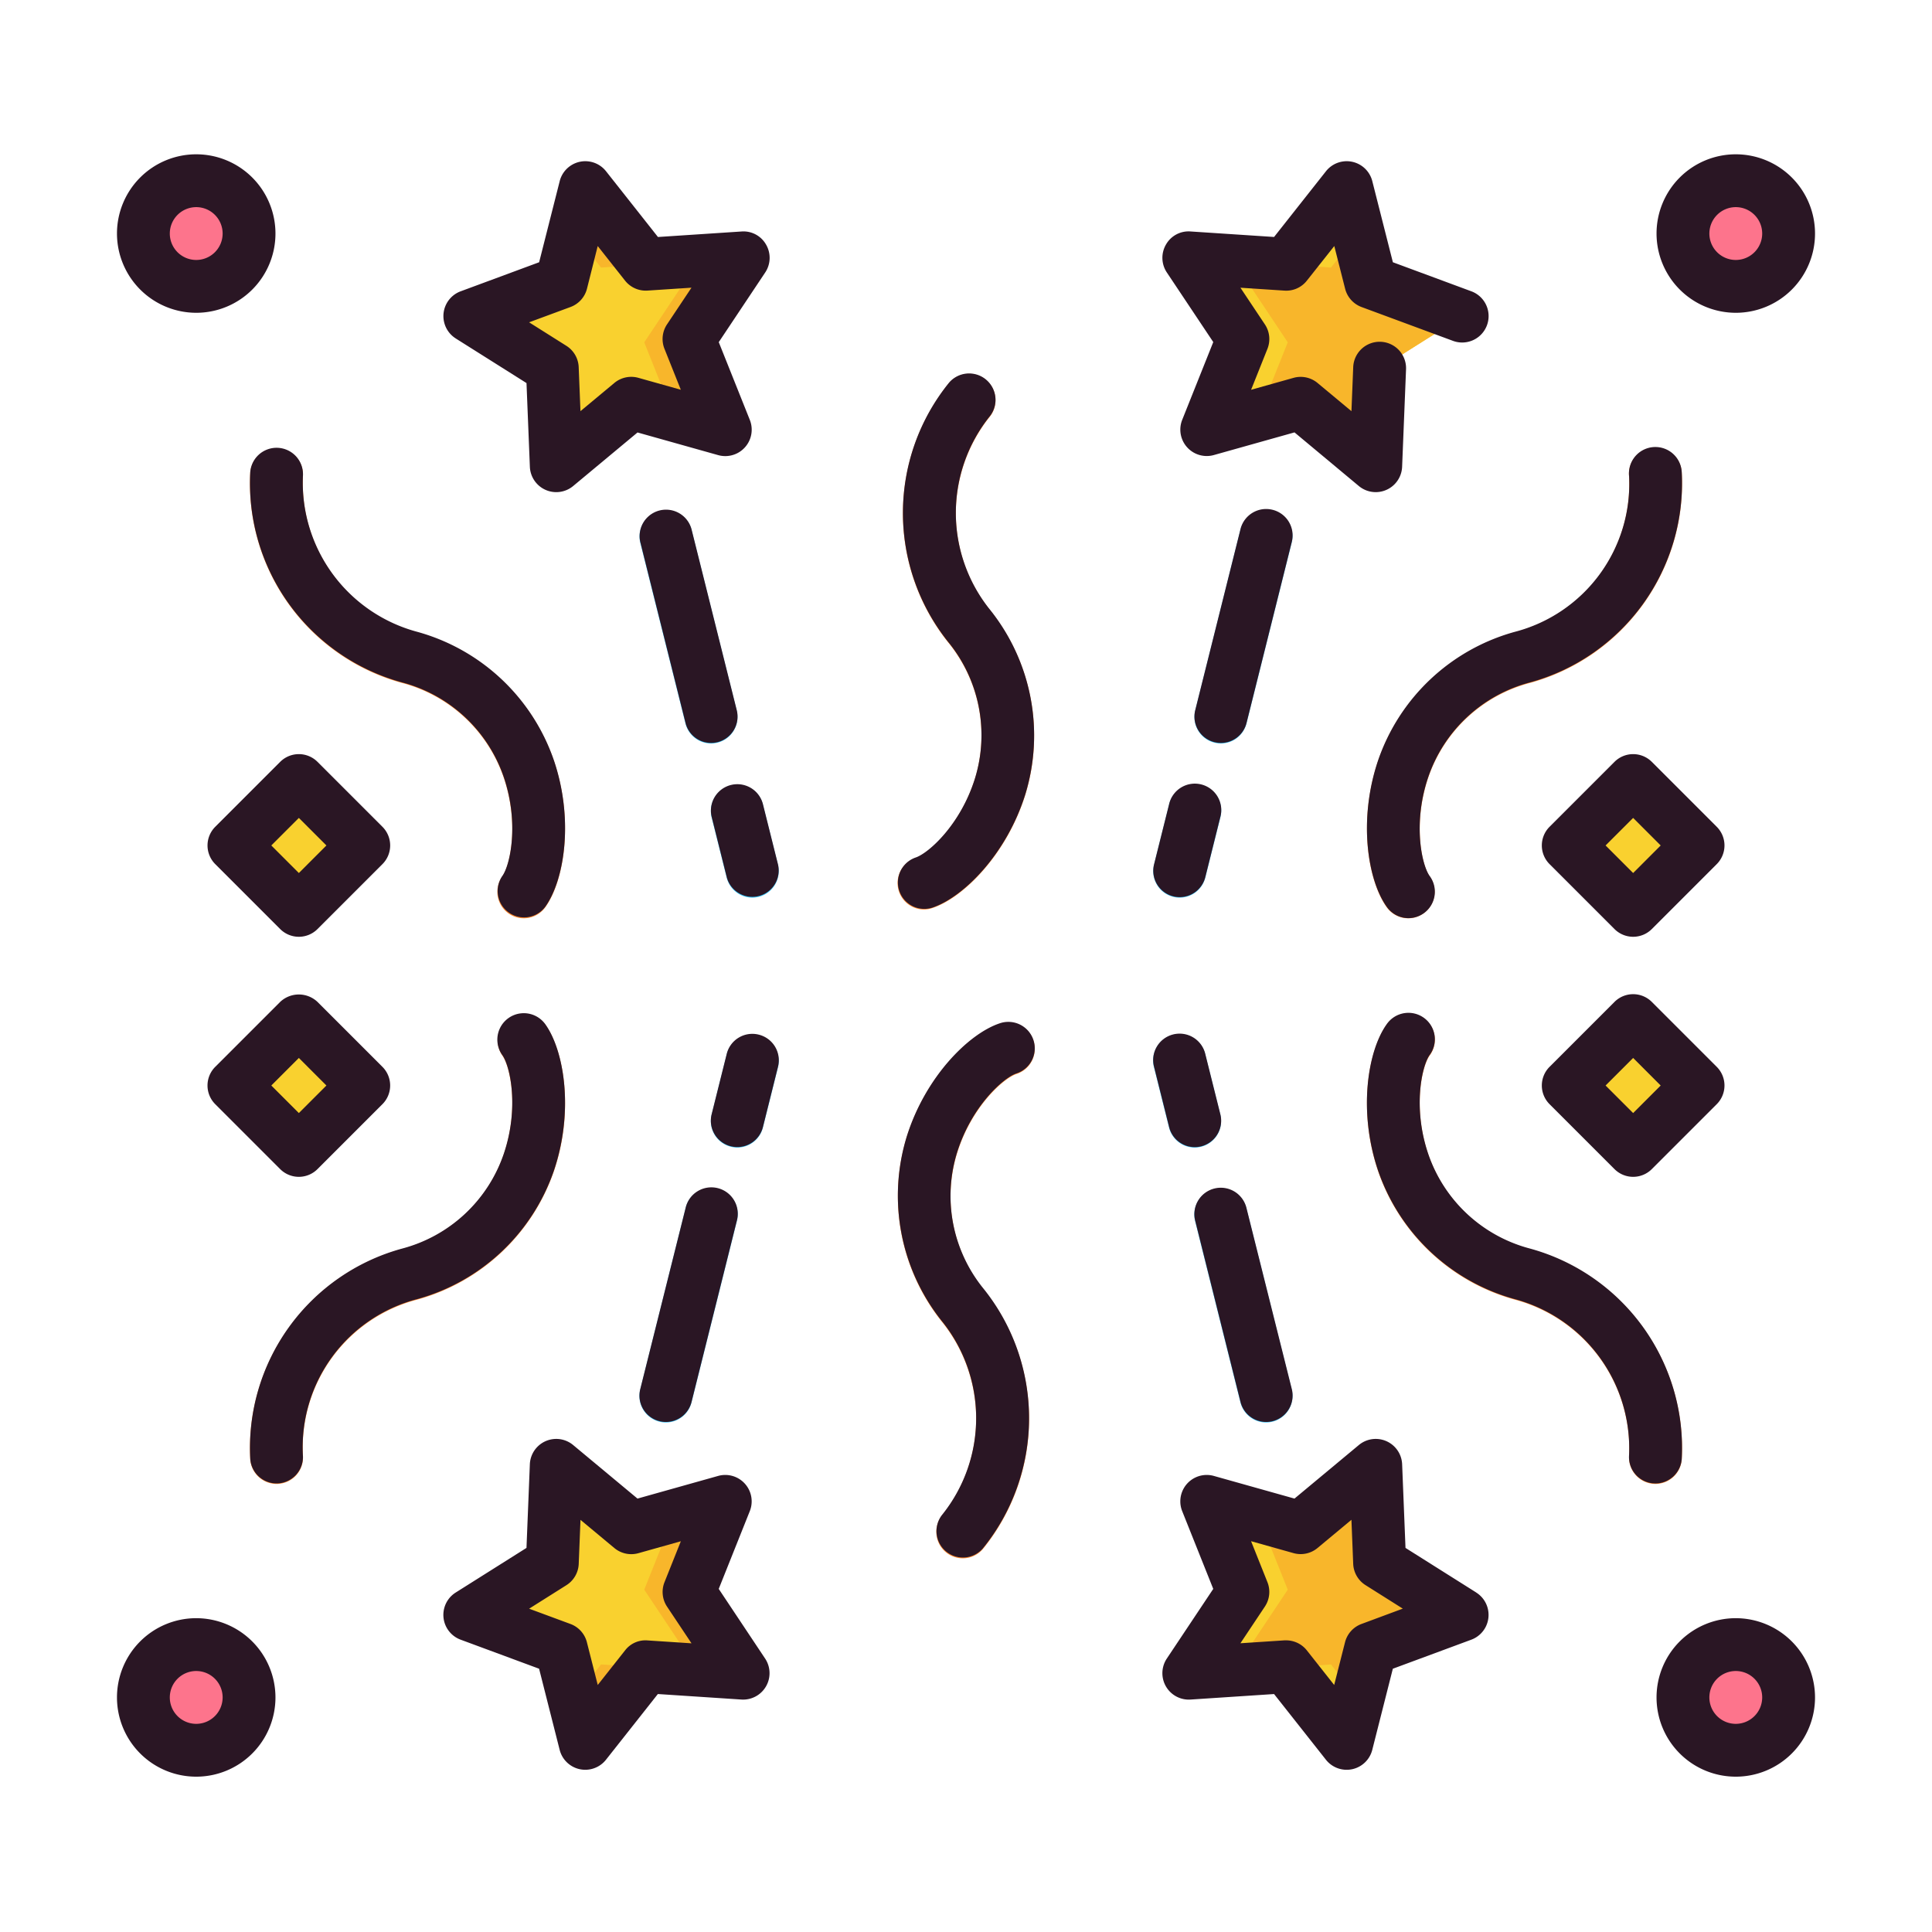 <svg id="Layer_1" data-name="Layer 1" xmlns="http://www.w3.org/2000/svg" viewBox="0 0 128 128"><title>CONFETTI</title><path d="M63.782,103.243a1.75,1.75,0,0,1-1.332-2.884,10.229,10.229,0,0,0-.067-12.816,13.326,13.326,0,0,1-2.31-12.205c1.235-3.953,4.095-6.817,6.157-7.5a1.75,1.75,0,1,1,1.107,3.32c-.864.288-2.97,2.174-3.924,5.228a9.737,9.737,0,0,0,1.77,9.062,13.7,13.7,0,0,1-.071,17.188A1.747,1.747,0,0,1,63.782,103.243Z" style="fill:#fd852b"/><path d="M109.677,98.315c-.047,0-.095,0-.143-.006a1.75,1.75,0,0,1-1.6-1.877A10.228,10.228,0,0,0,100.345,86.1,13.32,13.32,0,0,1,91.3,77.584c-1.324-3.924-.693-7.922.571-9.691a1.751,1.751,0,1,1,2.848,2.037c-.53.74-1.126,3.5-.1,6.535a9.737,9.737,0,0,0,6.757,6.292,13.693,13.693,0,0,1,10.043,13.949A1.75,1.75,0,0,1,109.677,98.315Z" style="fill:#fd852b"/><path d="M18.323,98.315a1.749,1.749,0,0,1-1.742-1.609A13.693,13.693,0,0,1,26.624,82.757a9.737,9.737,0,0,0,6.757-6.292c1.023-3.032.428-5.795-.1-6.535a1.751,1.751,0,0,1,2.848-2.037c1.265,1.769,1.9,5.768.571,9.691A13.32,13.32,0,0,1,27.655,86.1a10.132,10.132,0,0,0-7.586,10.324,1.749,1.749,0,0,1-1.6,1.885C18.418,98.314,18.37,98.315,18.323,98.315Z" style="fill:#fd852b"/><polygon points="89.222 115.536 85.213 110.462 78.761 110.888 82.348 105.508 79.95 99.503 86.175 101.252 91.145 97.115 91.405 103.576 96.875 107.025 90.811 109.269 89.222 115.536" style="fill:#f9d12f"/><path d="M83.884,94.243a1.75,1.75,0,0,1-1.7-1.325l-3-12a1.75,1.75,0,1,1,3.395-.85l3,12a1.751,1.751,0,0,1-1.7,2.175Z" style="fill:#2ec3fc"/><path d="M79.153,76.029a1.75,1.75,0,0,1-1.7-1.325l-1-4a1.75,1.75,0,1,1,3.395-.85l1,4a1.751,1.751,0,0,1-1.7,2.175Z" style="fill:#2ec3fc"/><polygon points="38.778 115.536 42.786 110.462 49.239 110.888 45.652 105.508 48.05 99.503 41.825 101.252 36.855 97.115 36.595 103.576 31.125 107.025 37.189 109.269 38.778 115.536" style="fill:#f8b62b"/><path d="M44.116,94.243a1.726,1.726,0,0,1-.426-.053,1.748,1.748,0,0,1-1.272-2.122l3-12a1.75,1.75,0,1,1,3.394.85l-3,12A1.75,1.75,0,0,1,44.116,94.243Z" style="fill:#2ec3fc"/><path d="M48.847,76.029a1.731,1.731,0,0,1-.426-.053,1.748,1.748,0,0,1-1.272-2.122l1-4a1.75,1.75,0,0,1,3.395.85l-1,4A1.75,1.75,0,0,1,48.847,76.029Z" style="fill:#2ec3fc"/><rect x="105.16" y="68.911" width="6.082" height="6.082" transform="translate(235.588 46.32) rotate(135)" style="fill:#f9d12f"/><rect x="16.758" y="68.911" width="6.082" height="6.082" transform="translate(84.677 108.83) rotate(135.001)" style="fill:#f9d12f"/><circle cx="115" cy="112.493" r="3.5" style="fill:#fd748c"/><circle cx="13" cy="112.493" r="3.5" style="fill:#fd748c"/><path d="M61.217,60.257a1.75,1.75,0,0,1-.554-3.41c.864-.288,2.97-2.174,3.924-5.228a9.737,9.737,0,0,0-1.77-9.062,13.7,13.7,0,0,1,.071-17.188,1.75,1.75,0,0,1,2.662,2.272,10.229,10.229,0,0,0,.067,12.816,13.326,13.326,0,0,1,2.31,12.205c-1.235,3.953-4.095,6.817-6.157,7.5A1.739,1.739,0,0,1,61.217,60.257Z" style="fill:#fd852b"/><path d="M34.7,60.839a1.75,1.75,0,0,1-1.422-2.769c.53-.74,1.126-3.5.1-6.535a9.737,9.737,0,0,0-6.757-6.292A13.693,13.693,0,0,1,16.581,31.294a1.75,1.75,0,0,1,3.489.273A10.228,10.228,0,0,0,27.655,41.9,13.32,13.32,0,0,1,36.7,50.416c1.324,3.924.693,7.922-.571,9.691A1.749,1.749,0,0,1,34.7,60.839Z" style="fill:#fd852b"/><path d="M93.3,60.839a1.749,1.749,0,0,1-1.426-.732c-1.265-1.77-1.9-5.768-.571-9.691a13.32,13.32,0,0,1,9.042-8.517,10.132,10.132,0,0,0,7.586-10.324,1.75,1.75,0,1,1,3.488-.281,13.693,13.693,0,0,1-10.043,13.949,9.737,9.737,0,0,0-6.757,6.292c-1.023,3.032-.428,5.795.1,6.535A1.75,1.75,0,0,1,93.3,60.839Z" style="fill:#fd852b"/><polygon points="38.778 12.464 42.786 17.538 49.239 17.112 45.652 22.492 48.05 28.497 41.825 26.748 36.855 30.885 36.595 24.424 31.125 20.975 37.189 18.731 38.778 12.464" style="fill:#f8b62b"/><path d="M47.114,49.257a1.749,1.749,0,0,1-1.7-1.325l-3-12a1.75,1.75,0,0,1,3.394-.85l3,12a1.751,1.751,0,0,1-1.7,2.175Z" style="fill:#2ec3fc"/><path d="M49.845,59.471a1.75,1.75,0,0,1-1.7-1.325l-1-4a1.75,1.75,0,0,1,3.395-.85l1,4a1.751,1.751,0,0,1-1.7,2.175Z" style="fill:#2ec3fc"/><polygon points="89.222 12.464 85.213 17.538 78.761 17.112 82.348 22.492 79.95 28.497 86.175 26.748 91.145 30.885 91.405 24.424 96.875 20.975 90.811 18.731 89.222 12.464" style="fill:#f9d12f"/><path d="M80.886,49.257a1.729,1.729,0,0,1-.426-.053,1.748,1.748,0,0,1-1.273-2.122l3-12a1.75,1.75,0,0,1,3.395.85l-3,12A1.75,1.75,0,0,1,80.886,49.257Z" style="fill:#2ec3fc"/><path d="M78.155,59.471a1.73,1.73,0,0,1-.426-.053A1.748,1.748,0,0,1,76.457,57.3l1-4a1.75,1.75,0,1,1,3.395.85l-1,4A1.75,1.75,0,0,1,78.155,59.471Z" style="fill:#2ec3fc"/><rect x="16.758" y="53.007" width="6.082" height="6.082" transform="translate(-33.833 30.416) rotate(-45)" style="fill:#f9d12f"/><rect x="105.16" y="53.007" width="6.082" height="6.082" transform="translate(-7.941 92.924) rotate(-44.999)" style="fill:#f9d12f"/><circle cx="13" cy="15.507" r="3.5" style="fill:#fd748c"/><circle cx="115" cy="15.507" r="3.5" style="fill:#fd748c"/><polygon points="42.683 105.32 44.621 100.466 41.825 101.252 40.907 100.488 36.855 97.115 36.766 99.325 36.595 103.576 31.125 107.025 37.189 109.269 38.021 112.549 39.818 110.275 42.78 110.47 42.786 110.462 46.264 110.692 42.683 105.32" style="fill:#f9d12f"/><polygon points="85.317 105.32 83.378 100.466 86.175 101.252 87.093 100.488 91.145 97.115 91.234 99.325 91.405 103.576 96.875 107.025 90.811 109.269 89.979 112.549 88.182 110.275 85.22 110.47 85.213 110.462 81.736 110.692 85.317 105.32" style="fill:#f8b62b"/><polygon points="85.317 22.68 83.378 27.534 86.175 26.748 87.093 27.512 91.145 30.885 91.234 28.675 91.405 24.424 96.875 20.975 90.811 18.731 89.979 15.451 88.182 17.725 85.22 17.53 85.213 17.538 81.736 17.308 85.317 22.68" style="fill:#f8b62b"/><polygon points="42.683 22.68 44.621 27.534 41.825 26.748 40.907 27.512 36.855 30.885 36.766 28.675 36.595 24.424 31.125 20.975 37.189 18.731 38.021 15.451 39.818 17.725 42.78 17.53 42.786 17.538 46.264 17.308 42.683 22.68" style="fill:#f9d12f"/><path d="M67.337,71.119a1.75,1.75,0,1,0-1.107-3.32c-2.062.688-4.922,3.552-6.157,7.5a13.326,13.326,0,0,0,2.31,12.205,10.229,10.229,0,0,1,.067,12.816,1.75,1.75,0,0,0,2.662,2.272,13.7,13.7,0,0,0,.071-17.188,9.737,9.737,0,0,1-1.77-9.062C64.367,73.293,66.473,71.407,67.337,71.119Z" style="fill:#2a1624"/><path d="M111.419,96.672a13.693,13.693,0,0,0-10.043-13.949,9.737,9.737,0,0,1-6.757-6.292c-1.023-3.032-.428-5.795.1-6.535a1.751,1.751,0,1,0-2.848-2.037c-1.265,1.769-1.9,5.768-.571,9.691a13.32,13.32,0,0,0,9.042,8.517A10.228,10.228,0,0,1,107.93,96.4a1.75,1.75,0,0,0,1.6,1.877c.048,0,.1.006.143.006A1.75,1.75,0,0,0,111.419,96.672Z" style="fill:#2a1624"/><path d="M36.7,77.55c1.324-3.924.693-7.922-.571-9.691A1.751,1.751,0,0,0,33.278,69.9c.53.74,1.126,3.5.1,6.535a9.737,9.737,0,0,1-6.757,6.292A13.693,13.693,0,0,0,16.581,96.672a1.749,1.749,0,0,0,1.742,1.609c.047,0,.095,0,.143-.006a1.749,1.749,0,0,0,1.6-1.885,10.132,10.132,0,0,1,7.586-10.324A13.32,13.32,0,0,0,36.7,77.55Z" style="fill:#2a1624"/><path d="M97.809,105.51l-4.691-2.957-.223-5.542a1.75,1.75,0,0,0-2.868-1.274l-4.264,3.548-5.339-1.5a1.75,1.75,0,0,0-2.1,2.334l2.057,5.15-3.076,4.614a1.75,1.75,0,0,0,1.571,2.717l5.534-.365,3.437,4.353a1.75,1.75,0,0,0,1.373.665,1.791,1.791,0,0,0,.365-.038,1.751,1.751,0,0,0,1.331-1.282l1.363-5.375,5.2-1.925a1.751,1.751,0,0,0,.326-3.122ZM90.2,107.593a1.751,1.751,0,0,0-1.089,1.212l-.718,2.829-1.81-2.291a1.749,1.749,0,0,0-1.373-.665c-.038,0-.077,0-.115,0l-2.914.192,1.62-2.43a1.75,1.75,0,0,0,.169-1.62l-1.083-2.712,2.811.79a1.749,1.749,0,0,0,1.593-.34l2.245-1.868.117,2.918a1.752,1.752,0,0,0,.815,1.41l2.471,1.558Z" style="fill:#2a1624"/><path d="M82.582,80.034a1.75,1.75,0,1,0-3.395.85l3,12a1.75,1.75,0,0,0,1.7,1.325,1.751,1.751,0,0,0,1.7-2.175Z" style="fill:#2a1624"/><path d="M79.153,76a1.751,1.751,0,0,0,1.7-2.175l-1-4a1.75,1.75,0,1,0-3.395.85l1,4A1.75,1.75,0,0,0,79.153,76Z" style="fill:#2a1624"/><path d="M47.618,105.269l2.057-5.15a1.75,1.75,0,0,0-2.1-2.334l-5.339,1.5-4.264-3.548a1.75,1.75,0,0,0-2.868,1.274l-.223,5.542-4.691,2.957a1.751,1.751,0,0,0,.326,3.122l5.2,1.925,1.363,5.375a1.751,1.751,0,0,0,1.331,1.282,1.791,1.791,0,0,0,.365.038,1.75,1.75,0,0,0,1.373-.665l3.437-4.353,5.534.365a1.75,1.75,0,0,0,1.571-2.717ZM42.9,108.682a1.7,1.7,0,0,0-1.488.661l-1.81,2.291-.718-2.829a1.751,1.751,0,0,0-1.089-1.212l-2.739-1.013,2.471-1.558a1.752,1.752,0,0,0,.815-1.41l.117-2.918,2.245,1.868a1.749,1.749,0,0,0,1.593.34l2.811-.79-1.083,2.712a1.75,1.75,0,0,0,.169,1.62l1.62,2.43Z" style="fill:#2a1624"/><path d="M42.418,92.034a1.748,1.748,0,0,0,1.272,2.122,1.726,1.726,0,0,0,.426.053,1.75,1.75,0,0,0,1.7-1.325l3-12a1.75,1.75,0,1,0-3.394-.85Z" style="fill:#2a1624"/><path d="M50.27,68.548a1.747,1.747,0,0,0-2.122,1.273l-1,4a1.748,1.748,0,0,0,1.272,2.122,1.731,1.731,0,0,0,.426.053,1.75,1.75,0,0,0,1.7-1.325l1-4A1.748,1.748,0,0,0,50.27,68.548Z" style="fill:#2a1624"/><path d="M109.438,66.38a1.749,1.749,0,0,0-2.475,0l-4.3,4.3a1.749,1.749,0,0,0,0,2.475l4.3,4.3a1.749,1.749,0,0,0,2.475,0l4.3-4.3a1.749,1.749,0,0,0,0-2.475ZM108.2,73.743l-1.826-1.825,1.826-1.826,1.825,1.826Z" style="fill:#2a1624"/><path d="M21.036,66.38a1.8,1.8,0,0,0-2.475,0l-4.3,4.3a1.749,1.749,0,0,0,0,2.475l4.3,4.3a1.749,1.749,0,0,0,2.475,0l4.3-4.3a1.749,1.749,0,0,0,0-2.475ZM19.8,73.743l-1.825-1.825L19.8,70.092l1.826,1.826Z" style="fill:#2a1624"/><path d="M115,107.209a5.25,5.25,0,1,0,5.25,5.25A5.256,5.256,0,0,0,115,107.209Zm0,7a1.75,1.75,0,1,1,1.75-1.75A1.752,1.752,0,0,1,115,114.209Z" style="fill:#2a1624"/><path d="M13,107.209a5.25,5.25,0,1,0,5.25,5.25A5.256,5.256,0,0,0,13,107.209Zm0,7a1.75,1.75,0,1,1,1.75-1.75A1.752,1.752,0,0,1,13,114.209Z" style="fill:#2a1624"/><path d="M60.663,56.813a1.75,1.75,0,0,0,1.107,3.32c2.063-.687,4.922-3.552,6.157-7.5a13.326,13.326,0,0,0-2.31-12.205,10.229,10.229,0,0,1-.067-12.816,1.75,1.75,0,0,0-2.662-2.272,13.7,13.7,0,0,0-.071,17.188,9.737,9.737,0,0,1,1.77,9.062C63.633,54.639,61.527,56.524,60.663,56.813Z" style="fill:#2a1624"/><path d="M16.581,31.26A13.693,13.693,0,0,0,26.624,45.209,9.737,9.737,0,0,1,33.381,51.5c1.023,3.032.428,5.795-.1,6.535a1.751,1.751,0,0,0,2.848,2.037c1.265-1.77,1.9-5.768.571-9.691a13.32,13.32,0,0,0-9.042-8.517A10.228,10.228,0,0,1,20.07,31.533a1.75,1.75,0,0,0-3.489-.274Z" style="fill:#2a1624"/><path d="M91.3,50.382c-1.324,3.924-.693,7.922.571,9.691a1.751,1.751,0,1,0,2.848-2.037c-.53-.74-1.126-3.5-.1-6.535a9.737,9.737,0,0,1,6.757-6.292A13.693,13.693,0,0,0,111.419,31.26a1.75,1.75,0,1,0-3.488.281,10.132,10.132,0,0,1-7.586,10.324A13.32,13.32,0,0,0,91.3,50.382Z" style="fill:#2a1624"/><path d="M30.191,22.422l4.691,2.957.223,5.542A1.75,1.75,0,0,0,37.974,32.2l4.264-3.548,5.339,1.5a1.75,1.75,0,0,0,2.1-2.334l-2.057-5.15,3.076-4.614a1.749,1.749,0,0,0,.059-1.847,1.718,1.718,0,0,0-1.63-.87l-5.534.365-3.437-4.353A1.75,1.75,0,0,0,37.082,12l-1.363,5.375-5.2,1.925a1.751,1.751,0,0,0-.326,3.122ZM37.8,20.339a1.751,1.751,0,0,0,1.089-1.212L39.6,16.3l1.81,2.291a1.749,1.749,0,0,0,1.488.661l2.914-.192-1.62,2.43a1.75,1.75,0,0,0-.169,1.62l1.083,2.712-2.811-.79a1.749,1.749,0,0,0-1.593.34l-2.245,1.868-.117-2.918a1.752,1.752,0,0,0-.815-1.41l-2.471-1.558Z" style="fill:#2a1624"/><path d="M47.54,49.17a1.748,1.748,0,0,0,1.272-2.122l-3-12a1.75,1.75,0,0,0-3.394.85l3,12A1.748,1.748,0,0,0,47.54,49.17Z" style="fill:#2a1624"/><path d="M50.543,53.262a1.75,1.75,0,0,0-3.395.85l1,4a1.75,1.75,0,0,0,3.395-.85Z" style="fill:#2a1624"/><path d="M80.382,22.663l-2.057,5.15a1.75,1.75,0,0,0,2.1,2.334l5.339-1.5L90.026,32.2a1.75,1.75,0,0,0,2.868-1.274l.26-6.461a1.75,1.75,0,1,0-3.5-.141l-.117,2.918-2.245-1.868a1.749,1.749,0,0,0-1.593-.34l-2.811.79,1.083-2.712a1.75,1.75,0,0,0-.169-1.62l-1.62-2.43,2.914.192a1.735,1.735,0,0,0,1.488-.661L88.4,16.3l.718,2.829A1.751,1.751,0,0,0,90.2,20.339l6.064,2.244A1.75,1.75,0,0,0,97.482,19.3l-5.2-1.925L90.918,12a1.75,1.75,0,0,0-3.069-.655L84.411,15.7l-5.534-.365a1.72,1.72,0,0,0-1.63.87,1.749,1.749,0,0,0,.059,1.847Z" style="fill:#2a1624"/><path d="M84.31,33.775a1.749,1.749,0,0,0-2.122,1.272l-3,12A1.748,1.748,0,0,0,80.46,49.17a1.729,1.729,0,0,0,.426.053,1.75,1.75,0,0,0,1.7-1.325l3-12A1.748,1.748,0,0,0,84.31,33.775Z" style="fill:#2a1624"/><path d="M77.729,59.384a1.73,1.73,0,0,0,.426.053,1.75,1.75,0,0,0,1.7-1.325l1-4a1.75,1.75,0,1,0-3.395-.85l-1,4A1.748,1.748,0,0,0,77.729,59.384Z" style="fill:#2a1624"/><path d="M25.337,54.776l-4.3-4.3a1.749,1.749,0,0,0-2.475,0l-4.3,4.3a1.749,1.749,0,0,0,0,2.475l4.3,4.3a1.749,1.749,0,0,0,2.475,0l4.3-4.3a1.749,1.749,0,0,0,0-2.475ZM19.8,57.84l-1.825-1.826L19.8,54.189l1.826,1.825Z" style="fill:#2a1624"/><path d="M113.738,54.776l-4.3-4.3a1.749,1.749,0,0,0-2.475,0l-4.3,4.3a1.749,1.749,0,0,0,0,2.475l4.3,4.3a1.749,1.749,0,0,0,2.475,0l4.3-4.3A1.749,1.749,0,0,0,113.738,54.776ZM108.2,57.84l-1.826-1.826,1.826-1.825,1.825,1.825Z" style="fill:#2a1624"/><path d="M13,20.723a5.25,5.25,0,1,0-5.25-5.25A5.256,5.256,0,0,0,13,20.723Zm0-7a1.75,1.75,0,1,1-1.75,1.75A1.752,1.752,0,0,1,13,13.723Z" style="fill:#2a1624"/><path d="M115,20.723a5.25,5.25,0,1,0-5.25-5.25A5.256,5.256,0,0,0,115,20.723Zm0-7a1.75,1.75,0,1,1-1.75,1.75A1.752,1.752,0,0,1,115,13.723Z" style="fill:#2a1624"/></svg>